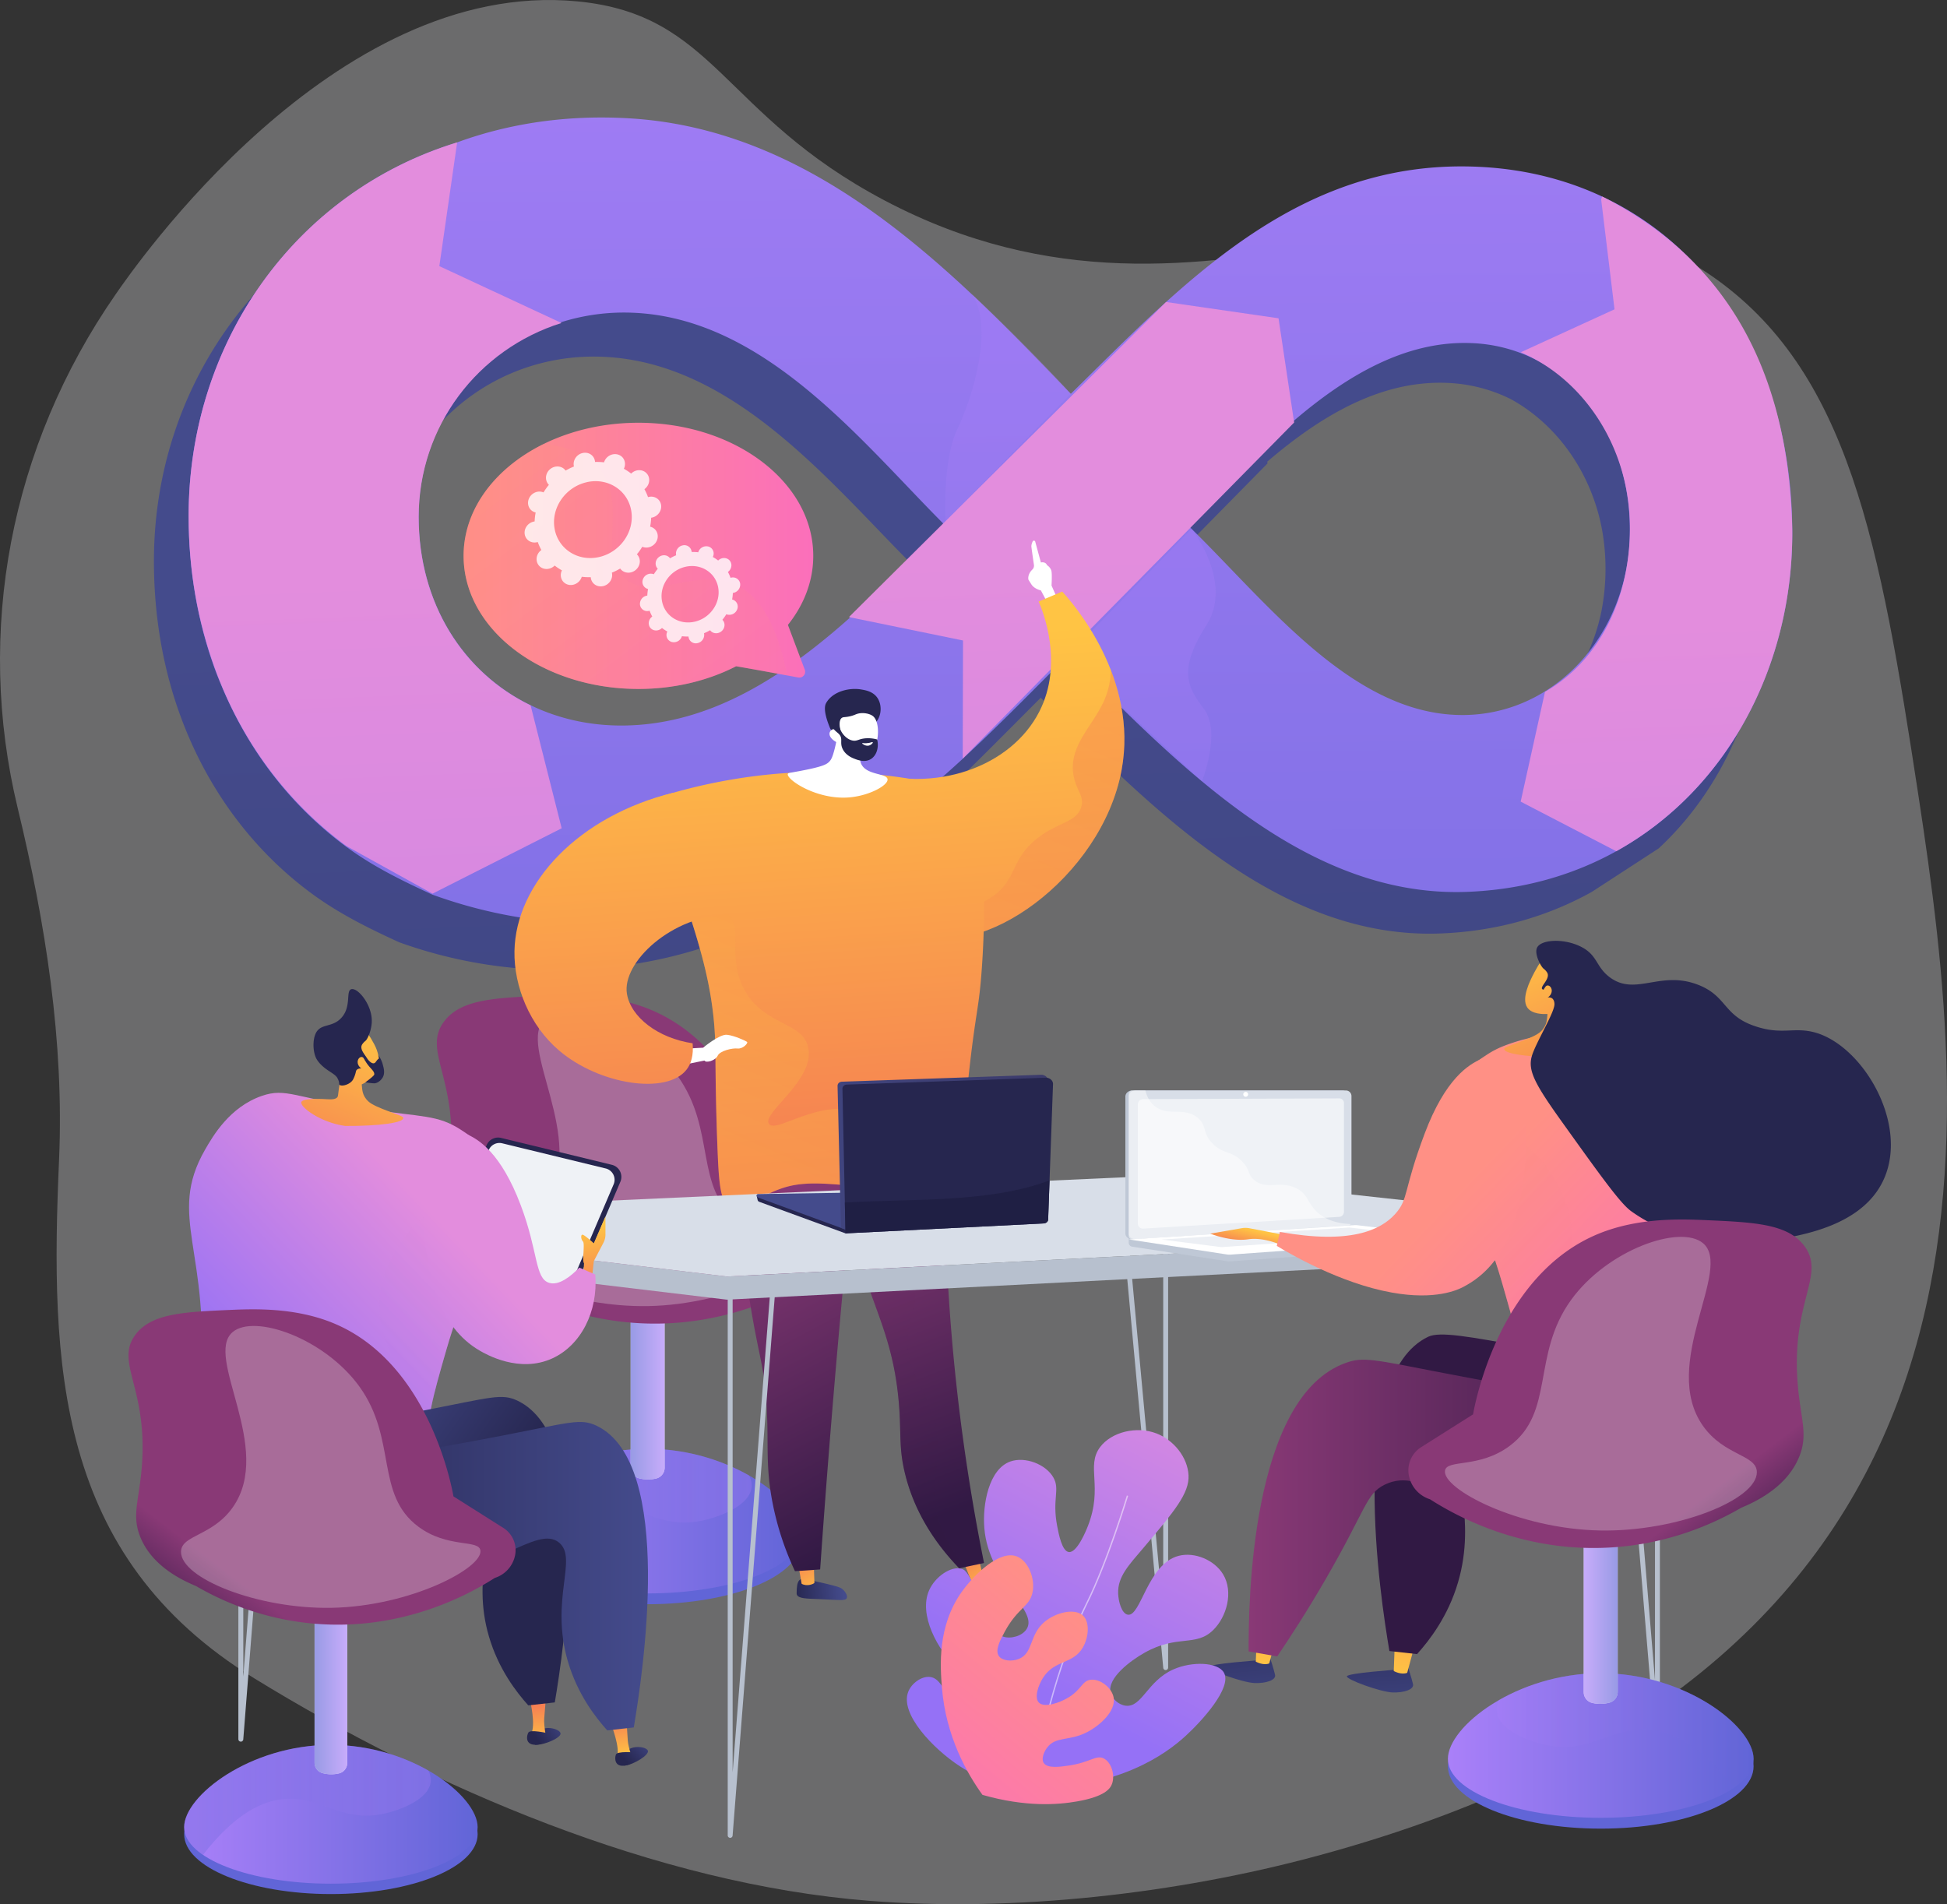 <svg xmlns="http://www.w3.org/2000/svg" xmlns:xlink="http://www.w3.org/1999/xlink" viewBox="0 0 2862.71 2800"><rect x="0" y="0" width="2862.71" height="2800" fill="#333333" stroke="none"/><defs><style>.cls-1{isolation:isolate;}.cls-2{fill:#f4f7fa;opacity:0.29;}.cls-3{fill:url(#linear-gradient);}.cls-4{fill:url(#linear-gradient-2);}.cls-5{fill:url(#linear-gradient-3);}.cls-6{fill:url(#linear-gradient-4);}.cls-7{fill:url(#linear-gradient-5);}.cls-12,.cls-23,.cls-25,.cls-28,.cls-46,.cls-50,.cls-63,.cls-69,.cls-76,.cls-8,.cls-9{opacity:0.3;}.cls-12,.cls-14,.cls-23,.cls-25,.cls-28,.cls-46,.cls-50,.cls-51,.cls-63,.cls-69,.cls-70,.cls-76,.cls-8,.cls-9{mix-blend-mode:multiply;}.cls-8{fill:url(#linear-gradient-6);}.cls-9{fill:url(#linear-gradient-7);}.cls-10{fill:url(#linear-gradient-8);}.cls-11{fill:url(#linear-gradient-9);}.cls-12{fill:url(#linear-gradient-10);}.cls-13,.cls-16,.cls-34,.cls-78,.cls-80{fill:#fff;}.cls-14,.cls-51,.cls-70{opacity:0.65;}.cls-14{fill:url(#linear-gradient-11);}.cls-15{fill:url(#linear-gradient-12);}.cls-16{opacity:0.26;}.cls-16,.cls-34{mix-blend-mode:soft-light;}.cls-17{fill:url(#linear-gradient-13);}.cls-18{fill:url(#linear-gradient-14);}.cls-19{fill:url(#linear-gradient-15);}.cls-20{fill:url(#linear-gradient-16);}.cls-21{fill:url(#linear-gradient-17);}.cls-22{fill:url(#linear-gradient-18);}.cls-23{fill:url(#linear-gradient-19);}.cls-24{fill:url(#linear-gradient-20);}.cls-25{fill:url(#linear-gradient-21);}.cls-26{fill:url(#linear-gradient-22);}.cls-27{fill:#26264f;}.cls-28{fill:url(#linear-gradient-23);}.cls-29{fill:url(#linear-gradient-24);}.cls-30{fill:#b7c0ce;}.cls-31,.cls-35{fill:#d8dee8;}.cls-32{fill:#bfc8d6;}.cls-33{fill:#eff2f6;}.cls-34{opacity:0.48;}.cls-35{opacity:0.47;}.cls-36{fill:url(#linear-gradient-25);}.cls-37{fill:url(#linear-gradient-26);}.cls-38{fill:url(#linear-gradient-27);}.cls-39{fill:url(#linear-gradient-28);}.cls-40{fill:url(#linear-gradient-29);}.cls-41{fill:url(#linear-gradient-30);}.cls-42{fill:url(#linear-gradient-31);}.cls-43{fill:url(#linear-gradient-32);}.cls-44{fill:url(#linear-gradient-33);}.cls-45{fill:url(#linear-gradient-34);}.cls-46{fill:url(#linear-gradient-35);}.cls-47{fill:url(#linear-gradient-36);}.cls-48{fill:url(#linear-gradient-37);}.cls-49{fill:url(#linear-gradient-38);}.cls-50{fill:url(#linear-gradient-39);}.cls-51{fill:url(#linear-gradient-40);}.cls-52{fill:url(#linear-gradient-41);}.cls-53{fill:url(#linear-gradient-42);}.cls-54{fill:url(#linear-gradient-43);}.cls-55{fill:url(#linear-gradient-44);}.cls-56{fill:url(#linear-gradient-45);}.cls-57{fill:url(#linear-gradient-46);}.cls-58{fill:url(#linear-gradient-47);}.cls-59{fill:url(#linear-gradient-48);}.cls-60{fill:url(#linear-gradient-49);}.cls-61{fill:url(#linear-gradient-50);}.cls-62{fill:url(#linear-gradient-51);}.cls-63{fill:url(#linear-gradient-52);}.cls-64{fill:url(#linear-gradient-53);}.cls-65{fill:url(#linear-gradient-54);}.cls-66{fill:url(#linear-gradient-55);}.cls-67{fill:url(#linear-gradient-56);}.cls-68{fill:url(#linear-gradient-57);}.cls-69{fill:url(#linear-gradient-58);}.cls-70{fill:url(#linear-gradient-59);}.cls-71{fill:url(#linear-gradient-60);}.cls-72{fill:#444b8c;}.cls-73{fill:url(#linear-gradient-61);}.cls-74{fill:#1f1f44;}.cls-75{fill:url(#linear-gradient-62);}.cls-77{fill:url(#linear-gradient-63);}.cls-78{opacity:0.8;}.cls-79{fill:url(#linear-gradient-64);}.cls-80{opacity:0.5;}.cls-81{fill:url(#linear-gradient-65);}</style><linearGradient id="linear-gradient" x1="1866.19" y1="1324.86" x2="2083.04" y2="6890.67" gradientUnits="userSpaceOnUse"><stop offset="0" stop-color="#444b8c"/><stop offset="1" stop-color="#26264f"/></linearGradient><linearGradient id="linear-gradient-2" x1="1899.91" y1="107.93" x2="1920.92" y2="3248.81" gradientUnits="userSpaceOnUse"><stop offset="0" stop-color="#aa80f9"/><stop offset="1" stop-color="#6165d7"/></linearGradient><linearGradient id="linear-gradient-3" x1="1011.24" y1="1301.06" x2="1140.31" y2="4613.68" gradientUnits="userSpaceOnUse"><stop offset="0" stop-color="#e38ddd"/><stop offset="1" stop-color="#9571f6"/></linearGradient><linearGradient id="linear-gradient-4" x1="2884.21" y1="1369.84" x2="2996.43" y2="4250.08" xlink:href="#linear-gradient-3"/><linearGradient id="linear-gradient-5" x1="1577.45" y1="814.11" x2="1697.33" y2="3891.08" xlink:href="#linear-gradient-3"/><linearGradient id="linear-gradient-6" x1="1931.18" y1="1069.26" x2="1991.52" y2="2617.96" xlink:href="#linear-gradient-2"/><linearGradient id="linear-gradient-7" x1="2132.36" y1="1440.91" x2="2199.9" y2="3174.43" xlink:href="#linear-gradient-2"/><linearGradient id="linear-gradient-8" x1="854.95" y1="1795.03" x2="942.07" y2="2217.84" xlink:href="#linear-gradient-2"/><linearGradient id="linear-gradient-9" x1="1178.63" y1="2691.7" x2="1628.13" y2="2691.7" xlink:href="#linear-gradient-2"/><linearGradient id="linear-gradient-10" x1="-1044.75" y1="2669.65" x2="-667.05" y2="2669.65" gradientTransform="matrix(-1, 0, 0, 1, 511.58, 0)" xlink:href="#linear-gradient-2"/><linearGradient id="linear-gradient-11" x1="-916.79" y1="2495.09" x2="-866.82" y2="2495.09" gradientTransform="matrix(-1, 0, 0, 1, 511.58, 0)" xlink:href="#linear-gradient-2"/><linearGradient id="linear-gradient-12" x1="-643.71" y1="2441.95" x2="-735.34" y2="2322.55" gradientTransform="matrix(-1, 0, 0, 1, 511.58, 0)" gradientUnits="userSpaceOnUse"><stop offset="0" stop-color="#311944"/><stop offset="1" stop-color="#893976"/></linearGradient><linearGradient id="linear-gradient-13" x1="1896.72" y1="1385.07" x2="1962.92" y2="2333.91" gradientUnits="userSpaceOnUse"><stop offset="0" stop-color="#ffc444"/><stop offset="1" stop-color="#f36f56"/></linearGradient><linearGradient id="linear-gradient-14" x1="1022.71" y1="2869.38" x2="1096.08" y2="2869.38" gradientTransform="matrix(-1, 0.09, 0.09, 1, 2456.55, -160.45)" xlink:href="#linear-gradient"/><linearGradient id="linear-gradient-15" x1="584.27" y1="2819.05" x2="616.46" y2="2752.43" gradientTransform="matrix(-1, 0.07, 0.07, 1, 2040.62, -60.67)" xlink:href="#linear-gradient-13"/><linearGradient id="linear-gradient-16" x1="656.57" y1="2914.3" x2="734.51" y2="2914.3" gradientTransform="matrix(-0.98, 0.21, 0.21, 0.98, 1968.05, -210.66)" xlink:href="#linear-gradient"/><linearGradient id="linear-gradient-17" x1="496.24" y1="2873.2" x2="529.11" y2="2805.16" gradientTransform="matrix(-0.99, 0.15, 0.15, 0.99, 1974.58, -128.67)" xlink:href="#linear-gradient-13"/><linearGradient id="linear-gradient-18" x1="2306.06" y1="2548.55" x2="2098.16" y2="2079.9" gradientTransform="translate(-237.58 -19.3) rotate(3.06)" xlink:href="#linear-gradient-12"/><linearGradient id="linear-gradient-19" x1="2273.82" y1="2562.86" x2="2065.92" y2="2094.2" gradientTransform="translate(-237.58 -19.3) rotate(3.06)" xlink:href="#linear-gradient-12"/><linearGradient id="linear-gradient-20" x1="1789.34" y1="2712.27" x2="1581.44" y2="2243.6" gradientTransform="translate(-160.89 92.99) rotate(-3.98)" xlink:href="#linear-gradient-12"/><linearGradient id="linear-gradient-21" x1="1653.05" y1="2343.43" x2="2020.04" y2="1495.47" xlink:href="#linear-gradient-13"/><linearGradient id="linear-gradient-22" x1="1629.77" y1="1403.69" x2="1695.96" y2="2352.53" xlink:href="#linear-gradient-13"/><linearGradient id="linear-gradient-23" x1="1591.45" y1="2159.64" x2="1909.34" y2="1425.14" xlink:href="#linear-gradient-13"/><linearGradient id="linear-gradient-24" x1="1337.42" y1="1424.09" x2="1403.62" y2="2372.93" xlink:href="#linear-gradient-13"/><linearGradient id="linear-gradient-25" x1="3097.1" y1="2807.41" x2="3113.31" y2="3013.8" gradientTransform="translate(-626.26)" gradientUnits="userSpaceOnUse"><stop offset="0" stop-color="#26264f"/><stop offset="1" stop-color="#444b8c"/></linearGradient><linearGradient id="linear-gradient-26" x1="2169.07" y1="2625.31" x2="2165.67" y2="2378.44" gradientTransform="translate(820.66 -36.2) rotate(9.85)" xlink:href="#linear-gradient-13"/><linearGradient id="linear-gradient-27" x1="2894.26" y1="2793.6" x2="2910.48" y2="3000" xlink:href="#linear-gradient-25"/><linearGradient id="linear-gradient-28" x1="1966.87" y1="2646.39" x2="1963.47" y2="2399.53" gradientTransform="translate(820.66 -36.2) rotate(9.85)" xlink:href="#linear-gradient-13"/><linearGradient id="linear-gradient-29" x1="2874.45" y1="2369.13" x2="2781.85" y2="2506.91" gradientUnits="userSpaceOnUse"><stop offset="0" stop-color="#893976"/><stop offset="1" stop-color="#311944"/></linearGradient><linearGradient id="linear-gradient-30" x1="2287.03" y1="2672.5" x2="2951.62" y2="2672.5" xlink:href="#linear-gradient-29"/><linearGradient id="linear-gradient-31" x1="2642.41" y1="2173.75" x2="2938.22" y2="2456.22" gradientUnits="userSpaceOnUse"><stop offset="0" stop-color="#ff9085"/><stop offset="1" stop-color="#fb6fbb"/></linearGradient><linearGradient id="linear-gradient-32" x1="2288.68" y1="2262.55" x2="2281.93" y2="2293.34" xlink:href="#linear-gradient-13"/><linearGradient id="linear-gradient-33" x1="5955.46" y1="1280.13" x2="6139.95" y2="1512.24" gradientTransform="translate(-2744.34 -923.84) rotate(14.93)" xlink:href="#linear-gradient-13"/><linearGradient id="linear-gradient-34" x1="5964.29" y1="1268.45" x2="6170.27" y2="1527.6" gradientTransform="translate(-2744.34 -923.84) rotate(14.93)" xlink:href="#linear-gradient-13"/><linearGradient id="linear-gradient-35" x1="2561.46" y1="2258.47" x2="2857.21" y2="2540.88" xlink:href="#linear-gradient-31"/><linearGradient id="linear-gradient-36" x1="2574.76" y1="2225.35" x2="2910.25" y2="2545.71" xlink:href="#linear-gradient-31"/><linearGradient id="linear-gradient-37" x1="2134" y1="1531.47" x2="2221.12" y2="1954.28" xlink:href="#linear-gradient-2"/><linearGradient id="linear-gradient-38" x1="2579.98" y1="3021.68" x2="3029.49" y2="3021.68" xlink:href="#linear-gradient-2"/><linearGradient id="linear-gradient-39" x1="2726.12" y1="2999.63" x2="3103.81" y2="2999.63" gradientTransform="translate(-74.33)" xlink:href="#linear-gradient-2"/><linearGradient id="linear-gradient-40" x1="2854.08" y1="2825.07" x2="2904.05" y2="2825.07" gradientTransform="translate(-74.33)" xlink:href="#linear-gradient-2"/><linearGradient id="linear-gradient-41" x1="3127.16" y1="2771.93" x2="3035.53" y2="2652.53" gradientTransform="translate(-74.33)" xlink:href="#linear-gradient-12"/><linearGradient id="linear-gradient-42" x1="1987.98" y1="3087.22" x2="2028.14" y2="3122.94" gradientTransform="matrix(-0.99, -0.14, -0.14, 0.99, 3687.33, 206.94)" xlink:href="#linear-gradient"/><linearGradient id="linear-gradient-43" x1="1740.97" y1="3461.45" x2="1740.97" y2="3391.49" gradientTransform="matrix(-1, 0.05, 0.05, 1, 2810.88, -528.79)" xlink:href="#linear-gradient-13"/><linearGradient id="linear-gradient-44" x1="1992.02" y1="3082.68" x2="2032.18" y2="3118.4" gradientTransform="matrix(-0.99, -0.14, -0.14, 0.99, 3687.33, 206.94)" xlink:href="#linear-gradient"/><linearGradient id="linear-gradient-45" x1="2172.1" y1="3009.83" x2="2212.26" y2="3045.55" gradientTransform="matrix(-1, 0, 0, 1, 3584.48, 0)" xlink:href="#linear-gradient"/><linearGradient id="linear-gradient-46" x1="1986.7" y1="3309.05" x2="1986.7" y2="3239.09" gradientTransform="matrix(-0.98, 0.19, 0.19, 0.98, 2684.26, -582.01)" xlink:href="#linear-gradient-13"/><linearGradient id="linear-gradient-47" x1="2176.13" y1="3005.29" x2="2216.3" y2="3041.01" gradientTransform="matrix(-1, 0, 0, 1, 3584.48, 0)" xlink:href="#linear-gradient"/><linearGradient id="linear-gradient-48" x1="-343.69" y1="2258.88" x2="-368.24" y2="2370.95" gradientTransform="matrix(-1, 0, 0, 1, 975.4, 0)" xlink:href="#linear-gradient-13"/><linearGradient id="linear-gradient-49" x1="-121.87" y1="2249.24" x2="162.05" y2="2520.35" gradientTransform="matrix(-1, 0, 0, 1, 975.4, 0)" xlink:href="#linear-gradient-3"/><linearGradient id="linear-gradient-50" x1="3343.25" y1="2087.72" x2="3520.36" y2="2310.54" gradientTransform="matrix(-0.97, 0.26, 0.26, 0.97, 3719.74, -923.84)" xlink:href="#linear-gradient-13"/><linearGradient id="linear-gradient-51" x1="3351.73" y1="2076.5" x2="3549.47" y2="2325.29" gradientTransform="matrix(-0.97, 0.26, 0.26, 0.97, 3719.74, -923.84)" xlink:href="#linear-gradient-13"/><linearGradient id="linear-gradient-52" x1="-226.68" y1="2359" x2="57.24" y2="2630.11" gradientTransform="matrix(-1, 0, 0, 1, 975.4, 0)" xlink:href="#linear-gradient-3"/><linearGradient id="linear-gradient-53" x1="-184.24" y1="2314.56" x2="99.68" y2="2585.67" gradientTransform="matrix(-1, 0, 0, 1, 975.4, 0)" xlink:href="#linear-gradient-3"/><linearGradient id="linear-gradient-54" x1="73.48" y1="2569.14" x2="-159.26" y2="2735.37" gradientTransform="matrix(-1, 0, 0, 1, 975.4, 0)" xlink:href="#linear-gradient"/><linearGradient id="linear-gradient-55" x1="-428.47" y1="2772.7" x2="147.88" y2="2772.7" gradientTransform="matrix(-1, 0, 0, 1, 975.4, 0)" xlink:href="#linear-gradient"/><linearGradient id="linear-gradient-56" x1="323.22" y1="1904.6" x2="410.35" y2="2327.41" xlink:href="#linear-gradient-2"/><linearGradient id="linear-gradient-57" x1="721.9" y1="3122.78" x2="1153.42" y2="3122.78" xlink:href="#linear-gradient-2"/><linearGradient id="linear-gradient-58" x1="-572.91" y1="3101.61" x2="-210.32" y2="3101.61" gradientTransform="matrix(-1, 0, 0, 1, 511.58, 0)" xlink:href="#linear-gradient-2"/><linearGradient id="linear-gradient-59" x1="-450.07" y1="2934.03" x2="-402.09" y2="2934.03" gradientTransform="matrix(-1, 0, 0, 1, 511.58, 0)" xlink:href="#linear-gradient-2"/><linearGradient id="linear-gradient-60" x1="-187.91" y1="2883.02" x2="-275.87" y2="2768.4" xlink:href="#linear-gradient-12"/><linearGradient id="linear-gradient-61" x1="1585.8" y1="2208.36" x2="1903.21" y2="2208.36" gradientTransform="translate(-36.43 49.91) rotate(-3.5)" gradientUnits="userSpaceOnUse"><stop offset="0" stop-color="#40447e"/><stop offset="1" stop-color="#3c3b6b"/></linearGradient><linearGradient id="linear-gradient-62" x1="1612.7" y1="1272.36" x2="2126.84" y2="1272.36" gradientTransform="translate(-479.96)" xlink:href="#linear-gradient-31"/><linearGradient id="linear-gradient-63" x1="1680.57" y1="1137.11" x2="2126.73" y2="1724.7" gradientTransform="translate(-479.96)" xlink:href="#linear-gradient-31"/><linearGradient id="linear-gradient-64" x1="2239.64" y1="2472.29" x2="1990.76" y2="2947.2" xlink:href="#linear-gradient-3"/><linearGradient id="linear-gradient-65" x1="2065.71" y1="2829.61" x2="1780.04" y2="3172.07" xlink:href="#linear-gradient-31"/></defs><g class="cls-1"><g id="Illustration"><path class="cls-2" d="M3271.75,1624.19c-56.44-369.38-101.74-624.66-305.52-764.54C2622.49,623.7,2238.61,1006.73,1751.7,749.71,1512,623.16,1503,476.44,1299.94,457,940.72,422.51,646.54,851.2,621.05,888c-154.9,223.37-206.65,495.74-143.85,755.42C518,1812.05,545.55,1986.6,538,2159.91c-13.16,301.63-5.59,583.18,287.13,763.06,261.37,160.62,590.31,302.27,904.12,327.08,213.26,16.87,452.42-10.42,658-65.94C3434.69,2901.14,3349.34,2132.07,3271.75,1624.19Z" transform="translate(-451.14 -455)"/><path class="cls-3" d="M3052.06,1291.07l-.06-2.18a674.6,674.6,0,0,0-13.95-132.34c-22.66-114.32-72.13-204.42-145.33-272.47a445.26,445.26,0,0,0-121.15-82.94l-.85-.44v0c-52.6-24.29-111.52-39.16-175.78-42.63-267.85-14.48-436.78,166.06-610.74,337.73-172.08-177.51-375-390.77-653.82-405.84-91.91-5-177.7,2.5-255.06,34.1h0C833,804.87,677.45,1026.57,677.45,1280.05c0,81.28,13.48,157.67,38.7,226.9,39.17,107.56,106.4,198.52,194.93,263.16,38.73,28.3,81.48,49.66,127.65,70.73h.08a689.43,689.43,0,0,0,261.34,39.89c228.77-9.37,381.45-118,525.43-245.73h0v-.06c52.67-49.8,104.52-102.69,155.85-154,167.32,167.11,352.54,356.31,588.87,346.62,83-3.4,157.39-25.4,221.49-61.19l98.19-63.89c62.71-58.3,109.25-135.22,136-224.9C3043,1420.34,3053.5,1357.67,3052.06,1291.07Zm-1868,268.48c-99.76-47.77-165.83-149.83-165.83-277.54,0-133.92,87.73-248.73,211.63-288.12l.25-.08a310.86,310.86,0,0,1,104-14.31c195.75,6,338.93,187.15,461,308.6L1655.62,1427l2.08.41c-97.09,86.62-206.72,159.1-335.06,161.38C1272.35,1589.72,1225.39,1579.34,1184.1,1559.55Zm1382.73,7.11c-163.68,2.92-290-162.18-405.58-274.2l153.58-156-.39-2.6c79.74-68.3,166.46-118.89,261.77-115.94A229.93,229.93,0,0,1,2672.7,1042c68.6,37.79,118.36,108.75,133.9,191.53a326.93,326.93,0,0,1-.87,120.36C2781.51,1472.11,2686.51,1564.53,2566.83,1566.66Z" transform="translate(-451.14 -455)"/><path class="cls-4" d="M3086.3,1233.16A672.44,672.44,0,0,0,3072,1097.89c-22.76-107.34-72-199.84-142.24-268.53A445.42,445.42,0,0,0,2806.86,744l-.06,0c-52.24-24.46-110.8-39.56-174.63-43.35-194.19-11.52-336.51,81.16-466.51,198.42-47.71,43-93.73,89.35-140.08,135C1854.71,856.33,1653.24,645.41,1376.44,629c-91.23-5.41-176.38,7.29-253.16,35.38h0c-240.45,73.75-394.8,296.65-394.8,549.15,0,81,13.37,155.77,38.4,224.86,3.66,10.11,7.57,19.39,11.7,29.18,39.91,94.27,102.18,173.87,181.74,232.6,38.43,28.41,80.86,49.34,126.68,70.41h.08c77.64,28.1,164.81,44.91,258.69,41.56,227.1-8.12,383.42-114.87,520.92-241.4a2,2,0,0,0,.27-.38c53.54-49.27,104.32-101.7,155.22-152.47,166.17,167.42,350.46,356.94,585.21,348.57,82.51-3,156.53-24.47,220.22-59.8,161.54-89.59,258.76-269.91,258.76-468.17C3086.34,1236.73,3086.34,1234.94,3086.3,1233.16ZM1368.77,1521.84c-49.92.63-96.53-10-137.52-29.9-99-48.12-164.58-150.15-164.58-277.38,0-133.41,87.06-247.34,210-285.94l.25-.07a306.87,306.87,0,0,1,103.29-13.73c194.32,7,336.45,188.25,457.68,309.87l2.6,2.63c-43.71,44-89.84,91.62-139.15,135.5C1605,1448.63,1496.17,1520.25,1368.77,1521.84Zm1473.59-230.33c-22.71,119.69-117.87,213.37-238.1,214.88-162.58,2-288-163.2-402.84-275.43l-3.08-3c48.7-51.92,100.24-107.35,155.22-154.3,79.2-67.65,165.33-117.62,260-114.19a228.09,228.09,0,0,1,96.76,25c67.29,34.54,115.75,102.48,131.62,188.3,0,.16.07.3.09.44a341.75,341.75,0,0,1,5.54,60.19c0,.75,0,1.52,0,2.26A297.62,297.62,0,0,1,2842.36,1291.51Z" transform="translate(-451.14 -455)"/><path class="cls-5" d="M1277,1672.92l-189.91,96.14-.08,0-126.68-70.07c-87.85-64.87-154.58-154.54-193.44-261.81-25-69.1-38.4-142.62-38.4-223.58,0-252.5,154.35-475.4,394.8-549.15h0l-26.17,181.87,179.6,83.61c-123,38.61-210,151.9-210,285.32,0,127.23,65.57,228.94,164.58,277Z" transform="translate(-451.14 -455)"/><path class="cls-6" d="M3086.34,1238.5c0,198.26-97.22,378.57-258.76,468.17L2687,1633.73l35.78-161.43c61.36-35.1,105.15-99.62,119.63-180.79a340.88,340.88,0,0,0,5.23-58.12c0-.79,0-1.61,0-2.4a301.74,301.74,0,0,0-5.57-57.79c0-.14-.07-.28-.09-.44-16-81-64.69-150.61-131.62-188.3A232.4,232.4,0,0,0,2687.15,973L2825,909.85,2805.34,748.1l1.46-4.09.06,0q69.73,35.19,122.87,85.32c71.33,67.56,119.74,156.39,142.24,268.53q12.6,62.58,14.33,135.27C3086.34,1234.94,3086.34,1236.72,3086.34,1238.5Z" transform="translate(-451.14 -455)"/><polygon class="cls-7" points="1248.2 907.4 1415.95 941.81 1415.51 1115.54 1902.81 621.25 1879.84 468.03 1714.53 444.08 1248.2 907.4"/><path class="cls-8" d="M1841.36,1221.3s-5.08-89.32,17.42-135.5c22.41-46,54-149.43,21.67-198.13,92,86.63,145.13,146.43,145.13,146.43Z" transform="translate(-451.14 -455)"/><path class="cls-9" d="M2203.17,1232.68s61.81,78.36,22.08,141c-40,63.09-31,89-4.33,123.28,26.56,34.14-2.54,106.84-2.54,106.84l-197.61-184.59Z" transform="translate(-451.14 -455)"/><ellipse class="cls-10" cx="952.24" cy="2267.19" rx="224.75" ry="91.73"/><path class="cls-11" d="M1178.63,2711.44c0,47.82,100.63,86.58,224.75,86.58s224.75-38.76,224.75-86.58-100.62-126.07-224.75-126.07S1178.63,2663.62,1178.63,2711.44Z" transform="translate(-451.14 -455)"/><path class="cls-12" d="M1178.63,2711.44c0-47.82,100.63-126.07,224.75-126.07a305,305,0,0,1,149.29,39.36c2.78,5.83,4.07,11.61,3.54,17.11-2.57,26.91-46.45,43.45-71.64,48.9-63.43,13.74-94.41-24.19-146.71-22.74-32.33.89-77.14,17.13-130.29,85.93C1189.18,2741.37,1178.63,2726.88,1178.63,2711.44Z" transform="translate(-451.14 -455)"/><path class="cls-13" d="M1391.07,2628.81a51,51,0,0,0,25.24.14,16.25,16.25,0,0,0,12.06-15.81V2359.71h-50v253.13A16.55,16.55,0,0,0,1391.07,2628.81Z" transform="translate(-451.14 -455)"/><path class="cls-14" d="M1391.07,2628.81a51,51,0,0,0,25.24.14,16.25,16.25,0,0,0,12.06-15.81V2359.71h-50v253.13A16.55,16.55,0,0,0,1391.07,2628.81Z" transform="translate(-451.14 -455)"/><path class="cls-15" d="M1667.45,2253.06l-76.35-48.27c-3.17-18-39.16-206.63-185.26-265.86-59.42-24.09-123.36-21.23-158.45-19.66-70.05,3.13-120,5.36-144,38.77-30.86,42.91,20.89,81.82,10.18,204.54-4.37,50.05-15.49,72.28-1.64,105.44,16.58,39.71,55,61.73,84.93,74.12,35.75,20.76,98,50.33,180.17,57.54,138.46,12.13,241.82-47.26,277.37-70a45.74,45.74,0,0,0,31-34.35A40.34,40.34,0,0,0,1667.45,2253.06Z" transform="translate(-451.14 -455)"/><path class="cls-16" d="M1632.35,2287.43c-2.83-17-50.13-2.91-94.87-36.14-66.88-49.68-32.17-133.84-90.34-214.58-53.4-74.09-160.88-111.8-194.25-83.57-44.42,37.58,64.29,178.11,0,268.78-31.23,44-78.81,41.93-79.05,67.76-.39,40.83,118,87.89,230.38,85.83C1525,2373.3,1636.82,2314.36,1632.35,2287.43Z" transform="translate(-451.14 -455)"/><path class="cls-13" d="M1992,1342.76l-10.42-19.6s-9.58-2-13.93-8.82l-4.34-6.85s-2.18-7.2,5.71-15a7.88,7.88,0,0,0,2.35-6.71c-1.09-7.45-3.28-22.7-3.72-26.6-.29-2.58.77-5.66,1.91-8.11a2,2,0,0,1,3.67.28l8.35,30.73s6.69-1.69,9,3.94c0,0,5.79,3.45,6.65,9.47s0,20.55,0,20.55l9.17,20.68Z" transform="translate(-451.14 -455)"/><path class="cls-17" d="M1978.3,1339.51c5.72,13.26,37.59,90.48.81,162.16-41,79.93-151.37,121.75-261.78,85.69-.87,14.28-9.95,195.05,78.83,238.2,95.32,46.34,274.77-79.8,304.07-238.2,25.07-135.54-71.61-245.27-87.27-262.51Z" transform="translate(-451.14 -455)"/><path class="cls-18" d="M1626.71,2778.33c-3.81,3.5-4,11.67-4.2,17-.08,2.38-.11,3.58.21,4.4,2.3,6,14.2,5.92,32.92,6.68,29.57,1.21,38.46,3,40.49-1.52,1.91-4.23-3.72-10.62-4.35-11.33-3.4-3.78-7.37-5-15-7-14.14-3.72-23.67-5.65-26.55-6.23C1632.22,2776.7,1629.21,2776,1626.71,2778.33Z" transform="translate(-451.14 -455)"/><path class="cls-19" d="M1647.45,2748.84l1.15,33.66c-.92,1.58-11.14,5.9-18.82,1.31l-5.81-33.34Z" transform="translate(-451.14 -455)"/><path class="cls-20" d="M1875.83,2773.68c-5.09,5-6.7,14.75-2.78,19.78s10.21,1.73,27.69,3.19c18.71,1.56,23.37,6.25,36.3,3.42,5.22-1.15,14.5-4.12,14.52-7.8,0-2.59-4.54-4.18-19.72-10.18-21.55-8.52-21.43-8.92-26-9.94C1894.19,2769.59,1882.55,2767,1875.83,2773.68Z" transform="translate(-451.14 -455)"/><path class="cls-21" d="M1889.47,2743.74l7.74,31.78c-.8,1.64-10.66,6.73-18.68,2.74l-12.34-31.1Z" transform="translate(-451.14 -455)"/><path class="cls-22" d="M1842.51,2054.19A2934.7,2934.7,0,0,0,1898,2753.33l-36.51,7.76c-28.93-30-64.94-76.74-80.1-140.87-9.4-39.8-4.49-59.73-9.22-108.32-7.51-77.37-28.89-118.83-49.9-182-18.88-56.78-40.35-139.77-48.37-249.6Z" transform="translate(-451.14 -455)"/><path class="cls-23" d="M1825.7,2545.83c-13.4-53.08-39.22-67.11-40.14-117.2-.65-35.44,12.08-38.33,11.24-72.25-1.28-51.45-31.42-78.42-46.56-110.78-16-34.17-22.12-89.07,21-180.38l-97.29,15.06c8,109.83,29.49,192.83,48.37,249.6,21,63.19,42.39,104.65,49.9,182,4.73,48.59-.18,68.52,9.22,108.32,15.16,64.13,51.17,110.86,80.1,140.87l9.28-2c-31.26-37.32-42.3-70.65-45.1-97.69C1821.13,2617.42,1839.21,2599.33,1825.7,2545.83Z" transform="translate(-451.14 -455)"/><path class="cls-24" d="M1720.86,2047.61q-21.72,200-39.77,407.54-13.48,155.73-24.08,307.63l-37,2.57a428.18,428.18,0,0,1-33.06-101c-10.29-53.17-5.59-84.17-8.43-138.86-3.18-61.34-11.82-75.13-24.28-153-25.29-158-37.94-236.93,2.17-283.5C1569.42,2073.9,1609.7,2036.39,1720.86,2047.61Z" transform="translate(-451.14 -455)"/><path class="cls-25" d="M2084.53,1440.56a119.52,119.52,0,0,1-8.38,40.83c-16.13,40-54.53,69.17-46.56,114,4,22.4,16.27,30.26,11.24,46.56-7.12,23.11-36.33,22-67.43,48.17-27.59,23.19-29.14,44.67-43.35,64.22-19.24,26.47-62.68,50.68-168,43,9.35,11.88,20.57,21.67,34.08,28.24,95.33,46.34,274.78-79.8,304.08-238.2C2110.33,1532.78,2100.67,1482.41,2084.53,1440.56Z" transform="translate(-451.14 -455)"/><path class="cls-26" d="M1401.37,1633.07c66.64-22.59,168.32-47.63,292.68-42.5a801,801,0,0,1,183,29.07q10,55.66,19.91,111.33a1327.88,1327.88,0,0,1-2.17,147.15c-4.18,59.55-8.27,60.44-17.85,144.5-15.61,137-9.08,172.84-36.62,189.31-17.91,10.7-24.39-2.22-115.81-11.28-61.3-6.08-92.58-8.9-123.62,1.6-42.27,14.31-56.41,38.32-73.85,30.51-16.72-7.5-18.85-36.37-20.87-86.7-3.12-77.64-2.93-130.42-3.21-149.31-1.32-86.67-23.27-152.85-51.38-237.61A1147.1,1147.1,0,0,0,1401.37,1633.07Z" transform="translate(-451.14 -455)"/><path class="cls-13" d="M1717.56,1578.59c-5.47-11.44,2.17-26.85,10.9-39.49-7-15-35.64-19.4-42.65-34.4a255.1,255.1,0,0,1-7.26,50.65c-3.36,13.41-5.44,16.81-8,19.52-3.87,4.09-9.59,7.38-41.21,13.45-17.21,3.31-19.39,3.08-19.86,4.74-2.27,8.13,42.56,38.63,90.77,34.43,29.5-2.57,57-17.86,55.87-26.72S1725.42,1595,1717.56,1578.59Z" transform="translate(-451.14 -455)"/><path class="cls-27" d="M1739.71,1516.22c7.4-8.81,8.68-24.82,1.26-35.38-6.39-9.08-17.11-10.9-23.52-12-18.6-3.16-42.62,3.39-51.75,20.17-5.41,9.94,4,31.71,5.43,35.61,1.63,4.41,4.94,6.07,7.89,9.5,4.1,4.75,10.51,12.3,21,24.91a77.65,77.65,0,0,1,4.93-12.47,68.54,68.54,0,0,1,9.68-14.45C1725,1520.75,1732.69,1524.57,1739.71,1516.22Z" transform="translate(-451.14 -455)"/><path class="cls-13" d="M1684.7,1548.08s11.22,20.84,35.79,20.55c22-.25,27.84-49.25,14.4-60.43-4.49-3.73-13.77-5.68-21.49-4-4.56,1-6.19,2.8-13.67,4.32-6.91,1.41-8.79.55-10.94,2.17-2.68,2-4.85,7.23-1.32,21.83-4-4.45-8.89-6.35-12.54-4.86a7.5,7.5,0,0,0-3.07,2.69C1668.49,1535.85,1673.24,1543.3,1684.7,1548.08Z" transform="translate(-451.14 -455)"/><path class="cls-27" d="M1688,1507.75c1,.84-2.43,4.61-3,10.18-1,10.82,9.23,24.41,20.36,26.11,6.59,1,8.62-2.88,19.62-3.45a50.06,50.06,0,0,1,15.9,1.77c2.81,12.07-1.06,23.75-9.3,28.82-8.87,5.47-19.61,1.29-24.09-.46-3-1.16-12.63-4.88-17.27-14.14-4.83-9.64.7-15-5.08-21.66-2.91-3.36-6.89-5-10.51-11.35a31.21,31.21,0,0,1-2-4.28C1678.6,1513.6,1686.49,1506.52,1688,1507.75Z" transform="translate(-451.14 -455)"/><path class="cls-13" d="M1732.68,1546.34s-4.87,2.22-13,1.32c-.39,0-.84,0-.9.26-.23.76,4.83,4.52,9.74,3.42,3.49-.78,6.33-3.89,5.92-4.74C1734.23,1546.24,1733.45,1546.24,1732.68,1546.34Z" transform="translate(-451.14 -455)"/><path class="cls-28" d="M1804.83,2166.93c-45-19.18-44.71-58.88-86.7-75.45-59.92-23.65-126.13,31.28-136.47,16.05-10.75-15.85,68.32-64.45,57.8-112.38-8.36-38.1-63.55-31.34-93.12-83.49-28-49.46-.85-95.19-25.68-112.38-8.91-6.17-24.62-8.6-54.4,4.51,20.77,64.86,35.66,122.06,36.74,193,.28,18.89.09,71.67,3.21,149.31,2,50.33,4.15,79.2,20.87,86.7,17.44,7.81,31.58-16.2,73.85-30.51,31-10.5,62.32-7.68,123.62-1.6,91.42,9.06,97.9,22,115.81,11.28,11.67-7,17.21-17.46,20.92-37.6C1843,2176.31,1823.52,2174.91,1804.83,2166.93Z" transform="translate(-451.14 -455)"/><path class="cls-13" d="M1462.86,1996.82l22.06-1.23s24.17-20.23,35.17-19,27.46,8.89,29.46,10.49-6,10.57-14,9.7-25.94,3.46-29.15,10.53-17.1,11.35-19.47,7.2l-29.65,5.88Z" transform="translate(-451.14 -455)"/><path class="cls-29" d="M1469.53,1989.1c1.55,18.1-2.39,30.39-9,38.82-29.16,37.36-128.25,22.09-187.15-28-43.59-37-66.67-94.56-65.82-146.09,1.66-100.57,94.86-199.11,233.49-233.15,20.53,61.34,62.46,117.51,83,178.86-85.47,1.3-158.81,70.9-151.11,116.9C1378.69,1950.74,1418.65,1981.57,1469.53,1989.1Z" transform="translate(-451.14 -455)"/><path class="cls-30" d="M2165.07,2910.73a3.6,3.6,0,0,1-3.59-3.28L2096,2200.08a3.61,3.61,0,1,1,7.19-.66l58.25,629.48V2184.09a3.61,3.61,0,1,1,7.22,0v723a3.61,3.61,0,0,1-3.44,3.61Z" transform="translate(-451.14 -455)"/><polygon class="cls-31" points="2443.81 1806.47 1725.74 1727.8 346.21 1790.5 1068.72 1877.02 2443.81 1806.47"/><polygon class="cls-30" points="1068.72 1877.02 2443.81 1806.47 2443.81 1840.54 1068.72 1911.09 346.21 1824.58 346.21 1790.5 1068.72 1877.02"/><path class="cls-30" d="M1524.74,3157.44h-.15a3.62,3.62,0,0,1-3.47-3.61v-796a3.62,3.62,0,0,1,7.23,0v703.53l55-703.81a3.61,3.61,0,1,1,7.2.57l-62.24,796A3.62,3.62,0,0,1,1524.74,3157.44Z" transform="translate(-451.14 -455)"/><path class="cls-30" d="M805.24,3016h-.15a3.62,3.62,0,0,1-3.47-3.61V2277.69a3.62,3.62,0,0,1,7.23,0V2920.3l50.47-642.89a3.61,3.61,0,0,1,7.2.57L808.84,3012.7A3.62,3.62,0,0,1,805.24,3016Z" transform="translate(-451.14 -455)"/><path class="cls-30" d="M2888.14,3016a3.6,3.6,0,0,1-3.59-3.31L2823.29,2278a3.61,3.61,0,0,1,7.2-.59l54,648.24v-630.1a3.61,3.61,0,0,1,7.22,0v716.88a3.61,3.61,0,0,1-3.46,3.61Z" transform="translate(-451.14 -455)"/><path class="cls-32" d="M2604.08,2275.09l-493.38-3.68v10.87a6,6,0,0,0,5.07,5.9l139.51,21.39a22.71,22.71,0,0,0,5,.2l338.43-24.39a5.78,5.78,0,0,0,5.36-5.76Z" transform="translate(-451.14 -455)"/><path class="cls-32" d="M2425,2257.13,2115.8,2277c-5.53.36-10-3.42-10-8.44v-201c0-5,4.5-9.08,10-9.08H2425a8.22,8.22,0,0,1,8.24,8.21v181.73A8.89,8.89,0,0,1,2425,2257.13Z" transform="translate(-451.14 -455)"/><path class="cls-31" d="M2430,2257.13,2120.74,2277c-5.54.36-10-3.42-10-8.44v-201c0-5,4.5-9.08,10-9.08H2430a8.22,8.22,0,0,1,8.24,8.21v181.73A8.89,8.89,0,0,1,2430,2257.13Z" transform="translate(-451.14 -455)"/><path class="cls-33" d="M2420.34,2244.32l-288,17.26c-4.51.27-8.17-2.83-8.17-6.93v-176c0-4.1,3.66-7.43,8.17-7.45l288-1.08a6.74,6.74,0,0,1,6.8,6.73v160.3A7.29,7.29,0,0,1,2420.34,2244.32Z" transform="translate(-451.14 -455)"/><path class="cls-13" d="M2286.27,2064a3.56,3.56,0,1,1-3.55-3.38A3.49,3.49,0,0,1,2286.27,2064Z" transform="translate(-451.14 -455)"/><path class="cls-34" d="M2356.72,2202.09c-24-11.67-42.8,3.12-61-11.47-11-8.85-5.61-15.45-19.17-28.67-15-14.64-24.81-9.72-39.9-22.9-19.1-16.66-9.55-29.62-26-41.59-20-14.51-41.46-1.08-60.46-15-8.19-6-12.68-14.73-15-24H2116.6a5.64,5.64,0,0,0-5.9,5.33v208.53c0,3,2.65,5.17,5.9,5l316.78-20.36a5.19,5.19,0,0,0,3.81-2.11c-23.19-.77-37.43-7.81-46.54-15.08C2372.84,2225.49,2375.93,2211.45,2356.72,2202.09Z" transform="translate(-451.14 -455)"/><path class="cls-13" d="M2442.29,2256.58l-331.59,20.91,144.58,22.17a22.71,22.71,0,0,0,5,.2l343.79-24.77-156.51-18.37A28.23,28.23,0,0,0,2442.29,2256.58Z" transform="translate(-451.14 -455)"/><polygon class="cls-35" points="1707.95 1822.67 1984.01 1805 2069.45 1814.94 1795.76 1833.84 1707.95 1822.67"/><path class="cls-36" d="M2505.1,2910.13s-72.53,5-73.59,9.78,49.22,23,66.8,23.72,32-4.51,30.44-12-7.75-26.17-7.75-26.17Z" transform="translate(-451.14 -455)"/><path class="cls-37" d="M2501.67,2877.91l-1.28,34.23s11,6.22,19.79,2.65l9.74-36.1Z" transform="translate(-451.14 -455)"/><path class="cls-38" d="M2302.26,2896.33s-72.52,5-73.59,9.78,49.23,23,66.8,23.72,32-4.51,30.44-11.95-7.74-26.17-7.74-26.17Z" transform="translate(-451.14 -455)"/><path class="cls-39" d="M2298.84,2864.11l-1.29,34.22s11,6.23,19.79,2.65l9.74-36.09Z" transform="translate(-451.14 -455)"/><path class="cls-40" d="M2494,2882.75l40.65,4.51c18.31-20.29,45.63-55.66,60.23-105.4,28.16-95.9-12.62-165,13.56-182.2,37-24.34,117.33,115.8,246.2,112.2,52.87-1.47,121.89-27.37,148.41-83.77,4-8.51,23.68-53.08,4.52-94.86-19.78-43.14-117.89-61.91-313.3-97.7-83.89-15.36-126.24-23-143.26-14.9C2430.37,2478.21,2480.66,2803.78,2494,2882.75Z" transform="translate(-451.14 -455)"/><path class="cls-41" d="M2287.05,2883.32l42,7.32c17-25.08,42.8-64.37,71.61-114.23,60.07-103.93,59-125,86.73-138.42,58.76-28.31,103.15,48.18,248.46,69.27,47.53,6.9,153,22.22,195.75-34.64,17.31-23,27.25-61.89,13.55-94.86-24.56-59.1-105.45-52-371.93-103.9C2469.35,2453.62,2455.19,2450,2430,2459,2289.43,2509,2286.69,2815.05,2287.05,2883.32Z" transform="translate(-451.14 -455)"/><path class="cls-42" d="M2578.17,2069.43c13.84-33.83,43.53-53.28,58.93-63.37a128.65,128.65,0,0,1,22.05-11.79c55.77-22.77,111.44-21.2,121.37-20.46,24.09,1.81,83.57,6.26,127.64,44.44,21.33,18.49,38.38,44.29,63.24,189.73,34.67,202.84,6.53,182.05,33.88,264.27,14.47,43.5,37,93.42,13.17,125.29-7.7,10.3-18.7,13.26-41.13,23.35-83.8,37.71-158.93,31.21-204.58,26.69-50.23-5-75.62-7.83-88.94-25.58-21.28-28.35.62-64.38,4.44-126.74,2.75-44.78-7.43-80.26-27.79-151.21C2613.12,2179.09,2551.67,2134.24,2578.17,2069.43Z" transform="translate(-451.14 -455)"/><path class="cls-43" d="M2342.07,2271.41l-53.54-10.29a32.64,32.64,0,0,0-11.66-.12l-46.31,8s30.11,12.11,55.71,8.31,53.57,10.61,53.57,10.61Z" transform="translate(-451.14 -455)"/><path class="cls-44" d="M2696.61,1936.32c-9-13.61,4.48-39.78,9.81-50.14.18-.35.42-.82.92-1.75,8.19-15.11,10.29-17.17,14.2-19.79l5.43-3.35.64-.24c3.49-1.24,15.37-1.6,17.78-1.09,7.68,1.64,15.87,33,13.53,77.25q.48,2.54.93,5.1,1.82,10.5,2.91,20.55c.72,6.41,9.81,6.27,16.24,5.86,26.13-1.67,38.92.55,40,4.44,2.08,7.3-28.91,31.14-67.18,36.5-51.35.38-93.13-5.09-88.64-13.18,2-3.59,41.79-14,53-24.29,10.24-9.44,9.41-19.18,10.25-26.15C2721.14,1946.32,2703.48,1946.69,2696.61,1936.32Z" transform="translate(-451.14 -455)"/><path class="cls-27" d="M2711,1848.71c-4.22,9.32,6,28,9.8,30.73a22.56,22.56,0,0,1,5,5.42,6.88,6.88,0,0,1,.79,1.63c3,8.64-10.75,18.82-8.09,22.69,1.92,2.81,11.26-1,12.38,1.47s-6.72,7-5.53,9.74c.89,2.07,5.67.18,8.69,3.34,2.33,2.45,2.6,5.91,2.65,7.64.37,12.29-27.5,56.68-33.31,76.71-6.15,21.24,4.86,41.46,44.87,97.32,56.92,79.47,85.38,119.2,101.2,130.56,77.33,55.51,168.25,48.71,205.54,42.92,44.79-7,137.34-21.34,167.14-92.61,34.26-81.92-33.19-194-102.39-213.07-31.65-8.7-48.5,4.52-89.6-9.78-45.39-15.8-39.89-43.73-81.91-60.22-56.05-22-92.22,17.33-130.4-11.31-20.78-15.58-17.35-32.69-42.92-45.17C2749.7,1834.41,2716.57,1836.51,2711,1848.71Z" transform="translate(-451.14 -455)"/><path class="cls-45" d="M2723.43,1906c3.36-4.62,9.27-.28,9.31,5.7s-5.76,12.19-11.38,11S2718.9,1912.17,2723.43,1906Z" transform="translate(-451.14 -455)"/><path class="cls-46" d="M2816.1,2588.65c-14.78-29.43,21.44-68.55-2.22-113.41-20.1-38.1-56.6-29.56-73.38-64.48-20.27-42.18,23.81-73.7,22.23-137.87-1.88-76.7-67.89-153.49-106.73-146.76-25.13,4.36-28.36,41.85-46,82.9,15.64,34.31,33.93,77.29,50.49,135,20.36,70.95,30.54,106.43,27.79,151.21-3.82,62.36-25.72,98.39-4.44,126.74,13.32,17.75,38.71,20.6,88.94,25.57,45.65,4.52,120.78,11,204.58-26.68,10.6-4.77,18.54-8.35,25-11.87C2871.43,2628.68,2827.82,2612,2816.1,2588.65Z" transform="translate(-451.14 -455)"/><path class="cls-47" d="M2328.44,2287q2.26-10.26,4.55-20.5c102.87,18.44,147.85-2.26,169.58-26.45,19.95-22.2,11.44-33.66,43.36-118.4,30.4-80.72,64.9-101.46,82.28-109,9.7-4.19,16.4-7,24.46-5,37,9.06,49.31,105.64,38.91,177.9-5.86,40.71-17.35,120.53-82.83,158.43-1.21.7-3.11,1.8-5.63,3.14-8.24,4.42-41,20.17-105.55,8.53C2421.47,2342,2347.23,2298.38,2328.44,2287Z" transform="translate(-451.14 -455)"/><ellipse class="cls-48" cx="2353.6" cy="2597.18" rx="224.75" ry="91.73"/><path class="cls-49" d="M3029.49,3041.42c0,47.82-100.63,86.59-224.75,86.59S2580,3089.24,2580,3041.42s100.63-126.07,224.76-126.07S3029.49,2993.6,3029.49,3041.42Z" transform="translate(-451.14 -455)"/><path class="cls-50" d="M3029.49,3041.42c0-47.82-100.63-126.07-224.75-126.07a304.91,304.91,0,0,0-149.29,39.37c-2.78,5.82-4.07,11.61-3.55,17.1,2.58,26.91,46.46,43.45,71.65,48.9,63.43,13.74,94.41-24.19,146.71-22.74,32.33.89,77.14,17.14,130.28,85.93C3018.94,3071.35,3029.49,3056.87,3029.49,3041.42Z" transform="translate(-451.14 -455)"/><path class="cls-13" d="M2817,2958.79a51,51,0,0,1-25.24.14,16.23,16.23,0,0,1-12.05-15.81V2689.7h50v253.12A16.55,16.55,0,0,1,2817,2958.79Z" transform="translate(-451.14 -455)"/><path class="cls-51" d="M2817,2958.79a51,51,0,0,1-25.24.14,16.23,16.23,0,0,1-12.05-15.81V2689.7h50v253.12A16.55,16.55,0,0,1,2817,2958.79Z" transform="translate(-451.14 -455)"/><path class="cls-52" d="M2540.67,2583l76.34-48.26c3.18-18,39.17-206.64,185.27-265.87,59.42-24.09,123.36-21.23,158.45-19.66,70,3.13,120,5.36,144,38.77,30.86,42.91-20.9,81.82-10.18,204.55,4.37,50,15.48,72.27,1.64,105.43-16.58,39.72-55,61.73-84.94,74.12-35.74,20.76-98,50.33-180.17,57.54-138.45,12.13-241.81-47.26-277.36-70a45.77,45.77,0,0,1-31-34.36A40.33,40.33,0,0,1,2540.67,2583Z" transform="translate(-451.14 -455)"/><path class="cls-16" d="M2575.77,2617.41c2.82-17,50.12-2.91,94.86-36.14,66.89-49.68,32.17-133.84,90.35-214.57,53.39-74.09,160.88-111.8,194.25-83.57,44.41,37.57-64.29,178.1,0,268.78,31.22,44.05,78.8,41.92,79.05,67.76.39,40.82-118,87.89-230.38,85.83C2683.1,2703.28,2571.29,2644.34,2575.77,2617.41Z" transform="translate(-451.14 -455)"/><path class="cls-53" d="M1275.33,3003.76c-1.15-6.3-21.48-12-31.55-3.57-5,4.19-8.44,12.68-5.55,16.51,1.06,1.4-3.25,3.85.88,3.9C1252.8,3020.76,1276.46,3010,1275.33,3003.76Z" transform="translate(-451.14 -455)"/><path class="cls-54" d="M1253.09,3003.79l-21.09,1.05c7.31-13.29-1.48-49.42-1.48-49.42l22.78.67s-.56,10.49-2,26.07C1250.87,2987.5,1251.75,2995.53,1253.09,3003.79Z" transform="translate(-451.14 -455)"/><path class="cls-55" d="M1255.87,3003.47s-25.18-5.8-27.9-.81-4.84,18.37,11.14,17.94S1257.29,3007.71,1255.87,3003.47Z" transform="translate(-451.14 -455)"/><path class="cls-56" d="M1403.75,3029.4c-2-6.07-22.94-8.87-31.73.89-4.37,4.84-6.59,13.73-3.19,17.12,1.24,1.23-2.68,4.27,1.41,3.74C1383.83,3049.39,1405.75,3035.43,1403.75,3029.4Z" transform="translate(-451.14 -455)"/><path class="cls-57" d="M1379,3035.25l-20.73,4.07c5.33-14.2-8.55-48.7-8.55-48.7l22.64-2.61s.95,10.47,1.81,26.09C1374.48,3019.44,1376.5,3027.27,1379,3035.25Z" transform="translate(-451.14 -455)"/><path class="cls-58" d="M1384.44,3031.84s-25.74-2.22-27.73,3.11-2.22,18.86,13.53,16.2S1386.44,3035.84,1384.44,3031.84Z" transform="translate(-451.14 -455)"/><path class="cls-27" d="M1274.33,2401.11l88.94-208.33a18.32,18.32,0,0,0-12.52-25l-162.91-39.56a18.31,18.31,0,0,0-21.28,10.87l-81.8,200.23a18.31,18.31,0,0,0,11.59,24.44l155.78,47.66A18.31,18.31,0,0,0,1274.33,2401.11Z" transform="translate(-451.14 -455)"/><path class="cls-33" d="M1270.31,2391.09l83.07-194.59a17.1,17.1,0,0,0-11.7-23.34l-152.17-37a17.1,17.1,0,0,0-19.87,10.15l-76.41,187a17.1,17.1,0,0,0,10.83,22.82l145.51,44.52A17.11,17.11,0,0,0,1270.31,2391.09Z" transform="translate(-451.14 -455)"/><path class="cls-59" d="M1321.59,2333.89l2.67-24.55,14.15-27a25.67,25.67,0,0,0,2.93-11.9V2243.7l-17.08,39.49s-11.21-10.14-15.48-12.28-3.73,6.41-.53,9.61-1.6,29.35,1.6,32l-1.07,16Z" transform="translate(-451.14 -455)"/><path class="cls-60" d="M1186,2177.52c-13.28-32.47-41.79-51.15-56.57-60.84-35-22.91-57.37-18.73-137.69-30.95-107-16.29-119.85-31.72-155.83-19.21-47.26,16.43-71.94,59.32-83.25,79-57,99.1,9.64,149.48-7.48,346.89-7,80.62-24.91,150.69,18.15,192.12,9.07,8.73,19.21,13.29,39.49,22.42,80.44,36.19,152.57,30,196.39,25.61,48.23-4.77,72.6-7.51,85.39-24.55,20.43-27.22-.6-61.81-4.27-121.68-2.63-43,7.14-77,26.69-145.15C1152.49,2282.79,1211.48,2239.74,1186,2177.52Z" transform="translate(-451.14 -455)"/><path class="cls-61" d="M1006.87,2027.31c4.87-17.36-3.65-33.44-5.53-36.9-7.86-14.51-9.88-16.49-13.63-19l-5.21-3.22-.62-.23c-3.35-1.19-14.75-1.54-17.06-1-7.38,1.58-15.24,31.65-13,74.16-.31,1.62-.6,3.25-.89,4.9-1.16,6.72-2.08,13.3-2.8,19.73-.68,6.15-9.41,6-15.59,5.62-25.08-1.6-37.35.53-38.42,4.27-2,7,27.75,29.88,64.49,35,49.3.37,89.41-4.88,85.1-12.64-1.92-3.45-40.12-13.43-50.86-23.33-9.84-9.06-9-18.41-9.85-25.1C986,2048,1003.28,2040.1,1006.87,2027.31Z" transform="translate(-451.14 -455)"/><path class="cls-27" d="M997.8,1956.12c0,13.17-6.25,27.23-9.41,29.49a21.8,21.8,0,0,0-4.77,5.21,6.3,6.3,0,0,0-.75,1.56c-2.89,8.3,10.31,18.07,7.76,21.78-1.85,2.7-10.82-.91-11.88,1.42s6.45,6.73,5.3,9.35c-.86,2-5.44.17-8.34,3.21-1.44,1.51-1,2.71-2.54,7.33a42.87,42.87,0,0,1-3,7.06c-4.55,7.73-17.45,10.56-19.93,7.46-.69-.86-.09-1.59-.8-4.48a22.93,22.93,0,0,0-2.52-5.78c-2.67-4.43-9.1-7.6-15.6-12.28-12-8.66-15.3-16-16.28-18.54-.35-.89-.56-1.56-.72-2-3.13-9.71-3.14-24,1.22-32.74,7.31-14.69,23.81-7.71,37.31-22.27,15.57-16.79,6.29-39.75,14.75-42.28C976.9,1906.78,997.88,1931.76,997.8,1956.12Z" transform="translate(-451.14 -455)"/><path class="cls-62" d="M985.9,2011.07c-3.23-4.44-8.91-.27-8.94,5.47s5.53,11.7,10.92,10.57S990.24,2017,985.9,2011.07Z" transform="translate(-451.14 -455)"/><path class="cls-27" d="M983.28,2001.47l7.49,9.74s8.07,11.93,12.78,5.39c3.85-5.34,4.85-5.22,5.09-5,0,0,.05.1.06.1s-.56-2.66-1.13-5a43.94,43.94,0,0,1,6.41,13.75c1.61,6.07,3.34,12.56-.08,18.8-.2.36-4,7-11,8.61,0,0-2.77.63-14.47-1.42,0,0,12.79-9.28,13-11.49.53-6-7.78-9.23-14-21.52A49.31,49.31,0,0,1,983.28,2001.47Z" transform="translate(-451.14 -455)"/><path class="cls-63" d="M957.63,2676c14.18-28.25-20.58-65.8,2.13-108.87,19.29-36.58,54.33-28.38,70.45-61.9,19.46-40.49-22.87-70.76-21.35-132.35,1.81-73.64,65.17-147.36,102.46-140.89,24.13,4.18,27.23,40.17,44.21,79.58-15,32.94-32.57,74.2-48.47,129.62-19.55,68.11-29.32,102.17-26.69,145.15,3.67,59.87,24.7,94.46,4.27,121.68-12.79,17-37.16,19.78-85.39,24.55-43.82,4.34-116,10.58-196.39-25.61-10.18-4.59-17.8-8-24-11.4C904.51,2714.4,946.37,2698.38,957.63,2676Z" transform="translate(-451.14 -455)"/><path class="cls-64" d="M1326.4,2329.08l-23.49-10.14c-13.22,13.53-30.1,26.69-44.29,22.42-21.16-6.37-15.87-45.29-41.63-113.67-29.18-77.49-62.3-97.4-79-104.6-9.32-4-15.75-6.7-23.48-4.81-35.58,8.7-47.34,101.41-37.36,170.78,5.62,39.08,16.65,115.72,79.52,152.1,8.93,5.16,58.08,33.61,106.73,11.2C1305,2433.22,1330.66,2384.11,1326.4,2329.08Z" transform="translate(-451.14 -455)"/><path class="cls-65" d="M1266.88,2958.31l-39,4.33c-17.57-19.47-43.81-53.43-57.82-101.18-26.86-91.47,15.19-151.51-13-174.92-32.52-27-96.74,45.92-238.52,66.5-45.63,6.62-146.93,21.33-187.92-33.25-16.62-22.13-26.16-59.42-13-91.07,23.57-56.73,101.23-49.92,357-99.74,98.55-19.19,114.12-25.48,137.53-14.3C1327.93,2570,1279.65,2882.5,1266.88,2958.31Z" transform="translate(-451.14 -455)"/><path class="cls-66" d="M1383,2995.1l-39,4.34c-17.57-19.48-43.8-53.44-57.82-101.19-26.86-91.47,15.19-151.51-13-174.91-32.51-27-96.74,45.92-238.52,66.5-45.63,6.62-146.93,21.33-187.92-33.25-16.61-22.13-26.16-59.42-13-91.07,23.58-56.74,101.23-49.92,357-99.74,98.55-19.2,114.12-25.48,137.53-14.31C1444.06,2606.75,1395.78,2919.3,1383,2995.1Z" transform="translate(-451.14 -455)"/><ellipse class="cls-67" cx="486.52" cy="2697.05" rx="215.76" ry="88.06"/><path class="cls-68" d="M721.9,3141.73c0,45.91,96.59,83.12,215.76,83.12s215.76-37.21,215.76-83.12-96.6-121-215.76-121S721.9,3095.82,721.9,3141.73Z" transform="translate(-451.14 -455)"/><path class="cls-69" d="M721.9,3141.73c0-45.91,96.59-121,215.76-121A292.72,292.72,0,0,1,1081,3058.49c2.67,5.59,3.91,11.15,3.41,16.42-2.48,25.83-44.6,41.71-68.79,47C954.7,3135.05,925,3098.64,874.76,3100c-31,.86-74.06,16.46-125.08,82.5C732,3170.47,721.9,3156.56,721.9,3141.73Z" transform="translate(-451.14 -455)"/><path class="cls-13" d="M925.84,3062.4a48.87,48.87,0,0,0,24.23.14,15.6,15.6,0,0,0,11.58-15.18V2804.07h-48v243A15.87,15.87,0,0,0,925.84,3062.4Z" transform="translate(-451.14 -455)"/><path class="cls-70" d="M925.84,3062.4a48.87,48.87,0,0,0,24.23.14,15.6,15.6,0,0,0,11.58-15.18V2804.07h-48v243A15.87,15.87,0,0,0,925.84,3062.4Z" transform="translate(-451.14 -455)"/><path class="cls-71" d="M1191.16,2701.68l-73.29-46.33c-3-17.31-37.6-198.38-177.86-255.23-57-23.13-118.42-20.38-152.11-18.88-67.24,3-115.21,5.15-138.28,37.23-29.62,41.19,20.06,78.54,9.77,196.36-4.19,48-14.86,69.38-1.57,101.21,15.92,38.13,52.84,59.26,81.54,71.16,34.31,19.93,94.06,48.32,173,55.24,132.91,11.64,232.14-45.37,266.26-67.19a43.89,43.89,0,0,0,29.8-33A38.72,38.72,0,0,0,1191.16,2701.68Z" transform="translate(-451.14 -455)"/><path class="cls-16" d="M1157.46,2734.67c-2.71-16.29-48.11-2.78-91.07-34.69-64.2-47.69-30.88-128.48-86.73-206-51.26-71.13-154.44-107.33-186.48-80.23-42.64,36.08,61.72,171,0,258-30,42.29-75.65,40.25-75.89,65.05-.37,39.19,113.31,84.38,221.17,82.4C1054.42,2817.11,1161.76,2760.53,1157.46,2734.67Z" transform="translate(-451.14 -455)"/><path class="cls-27" d="M1566.22,2211.57a2.42,2.42,0,0,0-2.55,1.71c0,.15,1.33,5.73,1.33,5.89a3.9,3.9,0,0,0,2.7,3.11l126.61,46.32L1919.63,2218l-110.84-4.76Z" transform="translate(-451.14 -455)"/><path class="cls-72" d="M1566.05,2210.81a2.18,2.18,0,0,0-2.42,2.21,3.88,3.88,0,0,0,2.7,3.12l126.86,46.46,225.72-50.83-111-4.75Z" transform="translate(-451.14 -455)"/><path class="cls-73" d="M1687.62,2260.54l-5-208.64c-.09-3.57,2.66-6.2,6.64-6.33l292.59-10.18a10.86,10.86,0,0,1,7.45,2.71,8.57,8.57,0,0,1,3.1,6.59l-6.75,199.58c-.11,3.24-2.91,5.65-6.75,5.83l-284,13.15Z" transform="translate(-451.14 -455)"/><path class="cls-27" d="M1694.31,2268.6l-4.51-212.47c-.08-3.56,2.68-6.18,6.65-6.31l292.45-10.1a10.85,10.85,0,0,1,7.43,2.7,8.56,8.56,0,0,1,3.09,6.58l-7.17,199.18c-.11,3.22-2.89,5.62-6.71,5.81Z" transform="translate(-451.14 -455)"/><path class="cls-74" d="M1694.31,2268.6,1985.54,2254c3.82-.19,6.6-2.59,6.71-5.81l2.07-57.54c-88.45,33.3-199.51,26.76-301,32.59Z" transform="translate(-451.14 -455)"/><path class="cls-75" d="M1609.64,1373.88c23.63-29.6,37.25-64.35,37.25-101.52,0-108.1-115.1-195.73-257.07-195.73s-257.07,87.63-257.07,195.73,115.09,195.72,257.07,195.72c53.21,0,102.64-12.31,143.66-33.39,27.11,4.62,69.19,12.39,91.39,16.53a8.55,8.55,0,0,0,9.56-11.41Z" transform="translate(-451.14 -455)"/><g class="cls-76"><path class="cls-77" d="M1530.49,1313.78c-57.64-24.23-121,26.91-160.66-8.77-39.95-36,3.21-107.07-35-157.74-18.24-24.16-48.89-35.59-84-39.58-71,34.82-118.07,95.56-118.07,164.67,0,108.09,115.09,195.72,257.07,195.72,53.21,0,102.64-12.31,143.66-33.39,21.39,3.65,52.09,9.25,75,13.49C1591.58,1360.54,1560.49,1326.38,1530.49,1313.78Z" transform="translate(-451.14 -455)"/></g><path class="cls-78" d="M1295,1141a92.93,92.93,0,0,0-12.25,6c-.24-.34-.49-.68-.77-1-5.41-6.35-15.31-6.8-22.12-1s-7.94,15.63-2.54,22c.29.33.59.64.89.94a93.82,93.82,0,0,0-7.94,11.1,12.93,12.93,0,0,0-1.23-.46c-8.08-2.61-17.23,1.92-20.42,10.11s.77,16.94,8.86,19.55c.41.13.83.23,1.25.33a85.24,85.24,0,0,0-1.51,13.18c-.44.06-.88.12-1.33.22-8.6,1.84-14.53,10.13-13.26,18.53s9.29,13.71,17.89,11.87c.44-.1.88-.22,1.31-.35a77.21,77.21,0,0,0,5.3,11.73c-.37.26-.73.53-1.08.83-6.81,5.79-7.94,15.63-2.54,22s15.31,6.81,22.12,1c.36-.31.69-.63,1-1a78.74,78.74,0,0,0,10.72,7.11c-.2.41-.39.82-.56,1.25-3.19,8.19.78,16.94,8.86,19.55s17.23-1.93,20.43-10.12c.16-.42.29-.84.42-1.26a85.61,85.61,0,0,0,13.26.6c0,.43.06.86.13,1.3,1.28,8.39,9.29,13.71,17.89,11.87s14.53-10.14,13.25-18.53c-.06-.44-.16-.86-.26-1.28a91.7,91.7,0,0,0,12.25-6.05c.25.35.49.69.77,1,5.41,6.35,15.31,6.81,22.12,1s8-15.64,2.54-22c-.28-.33-.59-.64-.89-.94a92.69,92.69,0,0,0,7.94-11.1c.4.17.81.33,1.23.47,8.09,2.6,17.23-1.93,20.42-10.12s-.77-16.94-8.86-19.54a11,11,0,0,0-1.25-.33,84.16,84.16,0,0,0,1.51-13.19c.44-.05.88-.12,1.33-.21,8.6-1.84,14.54-10.14,13.26-18.53s-9.29-13.71-17.89-11.88c-.44.1-.88.22-1.31.35a76.66,76.66,0,0,0-5.3-11.72c.37-.27.73-.54,1.08-.83,6.81-5.79,8-15.64,2.54-22s-15.31-6.8-22.12-1c-.36.3-.69.62-1,.94a78.74,78.74,0,0,0-10.72-7.11c.2-.41.39-.82.56-1.25,3.19-8.19-.77-16.94-8.86-19.54s-17.23,1.92-20.42,10.11c-.17.42-.3.84-.43,1.26a84.39,84.39,0,0,0-13.26-.59c0-.44-.06-.87-.13-1.3-1.28-8.4-9.28-13.71-17.88-11.88s-14.54,10.14-13.26,18.54C1294.83,1140.2,1294.93,1140.62,1295,1141Zm19.49,22.87c31.23-6.67,60.3,12.62,64.94,43.11s-16.91,60.6-48.14,67.28-60.3-12.62-64.94-43.1S1283.3,1170.59,1314.52,1163.91Z" transform="translate(-451.14 -455)"/><path class="cls-78" d="M1445.31,1271.5a67,67,0,0,0-9,4.44c-.18-.25-.36-.5-.56-.74-4-4.66-11.24-5-16.24-.75s-5.83,11.48-1.86,16.14c.21.24.43.47.65.69a68.65,68.65,0,0,0-5.83,8.15,8.83,8.83,0,0,0-.9-.35,12.35,12.35,0,0,0-15,7.43,10.69,10.69,0,0,0,6.5,14.34c.31.1.61.18.92.25a62.38,62.38,0,0,0-1.11,9.67c-.32,0-.64.09-1,.16a12.35,12.35,0,0,0-9.73,13.6,10.69,10.69,0,0,0,13.12,8.72c.33-.07.65-.16,1-.26a56.29,56.29,0,0,0,3.89,8.61,9.24,9.24,0,0,0-.79.61c-5,4.25-5.84,11.47-1.87,16.13s11.24,5,16.24.75c.26-.23.5-.46.74-.7a56.81,56.81,0,0,0,7.87,5.22c-.15.3-.29.61-.41.92a10.68,10.68,0,0,0,6.5,14.35,12.36,12.36,0,0,0,15-7.43c.12-.3.22-.61.31-.92a62.73,62.73,0,0,0,9.73.43c0,.32,0,.64.1,1a10.69,10.69,0,0,0,13.13,8.71,12.35,12.35,0,0,0,9.73-13.6c0-.32-.12-.63-.19-.94a67,67,0,0,0,9-4.44c.18.26.36.5.56.74,4,4.66,11.24,5,16.24.75s5.83-11.48,1.86-16.14c-.21-.24-.43-.47-.65-.69a68.65,68.65,0,0,0,5.83-8.15,8.83,8.83,0,0,0,.9.35,12.36,12.36,0,0,0,15-7.43,10.69,10.69,0,0,0-6.5-14.34c-.31-.1-.62-.18-.92-.25a61.18,61.18,0,0,0,1.1-9.67c.33,0,.65-.09,1-.16a12.35,12.35,0,0,0,9.73-13.6,10.71,10.71,0,0,0-13.13-8.72c-.32.07-.64.17-1,.26a56.29,56.29,0,0,0-3.89-8.61,9.24,9.24,0,0,0,.79-.61c5-4.25,5.83-11.47,1.87-16.13s-11.24-5-16.24-.75c-.26.23-.5.46-.74.7a56.81,56.81,0,0,0-7.87-5.22,9.52,9.52,0,0,0,.41-.92,10.69,10.69,0,0,0-6.5-14.35,12.36,12.36,0,0,0-15,7.43c-.12.31-.22.61-.31.92a62.8,62.8,0,0,0-9.74-.43c0-.32,0-.64-.09-1a10.7,10.7,0,0,0-13.13-8.71,12.35,12.35,0,0,0-9.73,13.6C1445.17,1270.88,1445.24,1271.19,1445.31,1271.5Zm14.31,16.79c22.92-4.91,44.26,9.26,47.66,31.63s-12.41,44.48-35.33,49.38-44.26-9.26-47.66-31.63S1436.7,1293.19,1459.62,1288.29Z" transform="translate(-451.14 -455)"/><path class="cls-79" d="M1964.08,3085.77c-29-2.3-66.15-10.37-101.79-33.67-38.56-25.2-88.78-77-75.67-109.66,4.89-12.18,19-22.62,31.37-21.63,18.3,1.47,20.43,26.89,52.2,54.54,5.88,5.11,36.24,31.52,51.33,22.62,7.5-4.42,9.72-16.69,8.5-26-3.58-27.26-36.86-31.44-68.86-60.95-32.44-29.92-59.48-82.11-44-117.4,8.88-20.27,32.38-36.29,47.82-31.79,6.6,1.93,10.79,7.32,30.83,50.62,16.45,35.53,20.1,45.89,30.71,49.26,10.91,3.46,27.88-.89,34.33-11.64,16.8-28-55.8-69.36-62.39-147.74-3-35.12,6.54-87.18,38.35-98.34,21.5-7.55,52.14,4,63.21,23.7,10,17.79-2.14,31.17,5.47,71.12,2.32,12.12,7.07,37.07,17.11,38.37,11.78,1.54,25-30.27,28-38,22.94-58.33-3.36-88.32,18.27-116.63,16.87-22.08,53.57-30.94,82.64-19.79,25.44,9.76,45.79,35.13,47.15,61.43,1.39,26.75-21.12,53.39-66.12,106.66-21.35,25.26-38.33,42.33-37.36,67.44.47,12.24,5.32,29.46,14.09,31,19.35,3.47,28.87-74.45,74.73-86.48,23.48-6.16,52.65,5.94,65.46,27.1,15.71,25.93,5.19,62.67-14.54,82-25.74,25.21-52.14,6.06-100.58,33.13-21.49,12-55.26,37.57-50.31,58.7,2.15,9.2,11.79,18.21,22.38,19.41,23.72,2.7,31.55-36.18,69.69-53.27,27.48-12.32,65.48-11,74.5,4.51,12.74,21.88-32.51,71.55-56.57,93.49C2164.93,3034.42,2096.34,3084.73,1964.08,3085.77Z" transform="translate(-451.14 -455)"/><path class="cls-80" d="M1977.12,3073.31c-3.84-65,39.23-197.48,70.57-260.09,30.66-61.27,60-158.2,60.29-159.17l1.91.57c-.3,1-29.68,98.07-60.42,159.49-31.24,62.42-74.18,194.38-70.36,259.08Z" transform="translate(-451.14 -455)"/><path class="cls-81" d="M1895.68,3094.25c-21.86-30.34-53.92-85.09-59.66-158.33-2.37-30.18-7-89.13,29.06-140,18-25.35,56.09-62.83,81.84-52,16.57,6.95,26.86,33.41,22.18,53.54-4.71,20.29-21.86,22.17-40.53,56.6-6.91,12.74-14.81,27.7-8.74,36.14,5.06,7.06,19,8.34,29.41,4.11,21.55-8.74,14.82-35.57,38.12-54.82,16.56-13.68,44.18-20.11,56.1-8.9,10.35,9.73,8.54,32.46-.6,47.62-14.64,24.27-40.9,17.15-58,43.68-7.6,11.77-13,29.55-6.35,36.58,7.57,8,29.86,1.08,44.14-7.77,18.86-11.69,19.56-24.13,32-25.69,13.85-1.74,31.17,11.45,33.88,26,3.79,20.44-21.29,42.48-41.15,52.06-25.42,12.26-44.31,5.07-56.73,21.82-4.56,6.15-8.73,16.18-5,22.27,5.33,8.69,24.6,5.82,37.39,3.92,31.14-4.64,39.71-15.93,50.87-10.44s17.13,24.32,12.24,37.48c-2.71,7.31-10.87,18.64-51.29,25.74C2006.55,3108.89,1959,3112.39,1895.68,3094.25Z" transform="translate(-451.14 -455)"/></g></g></svg>